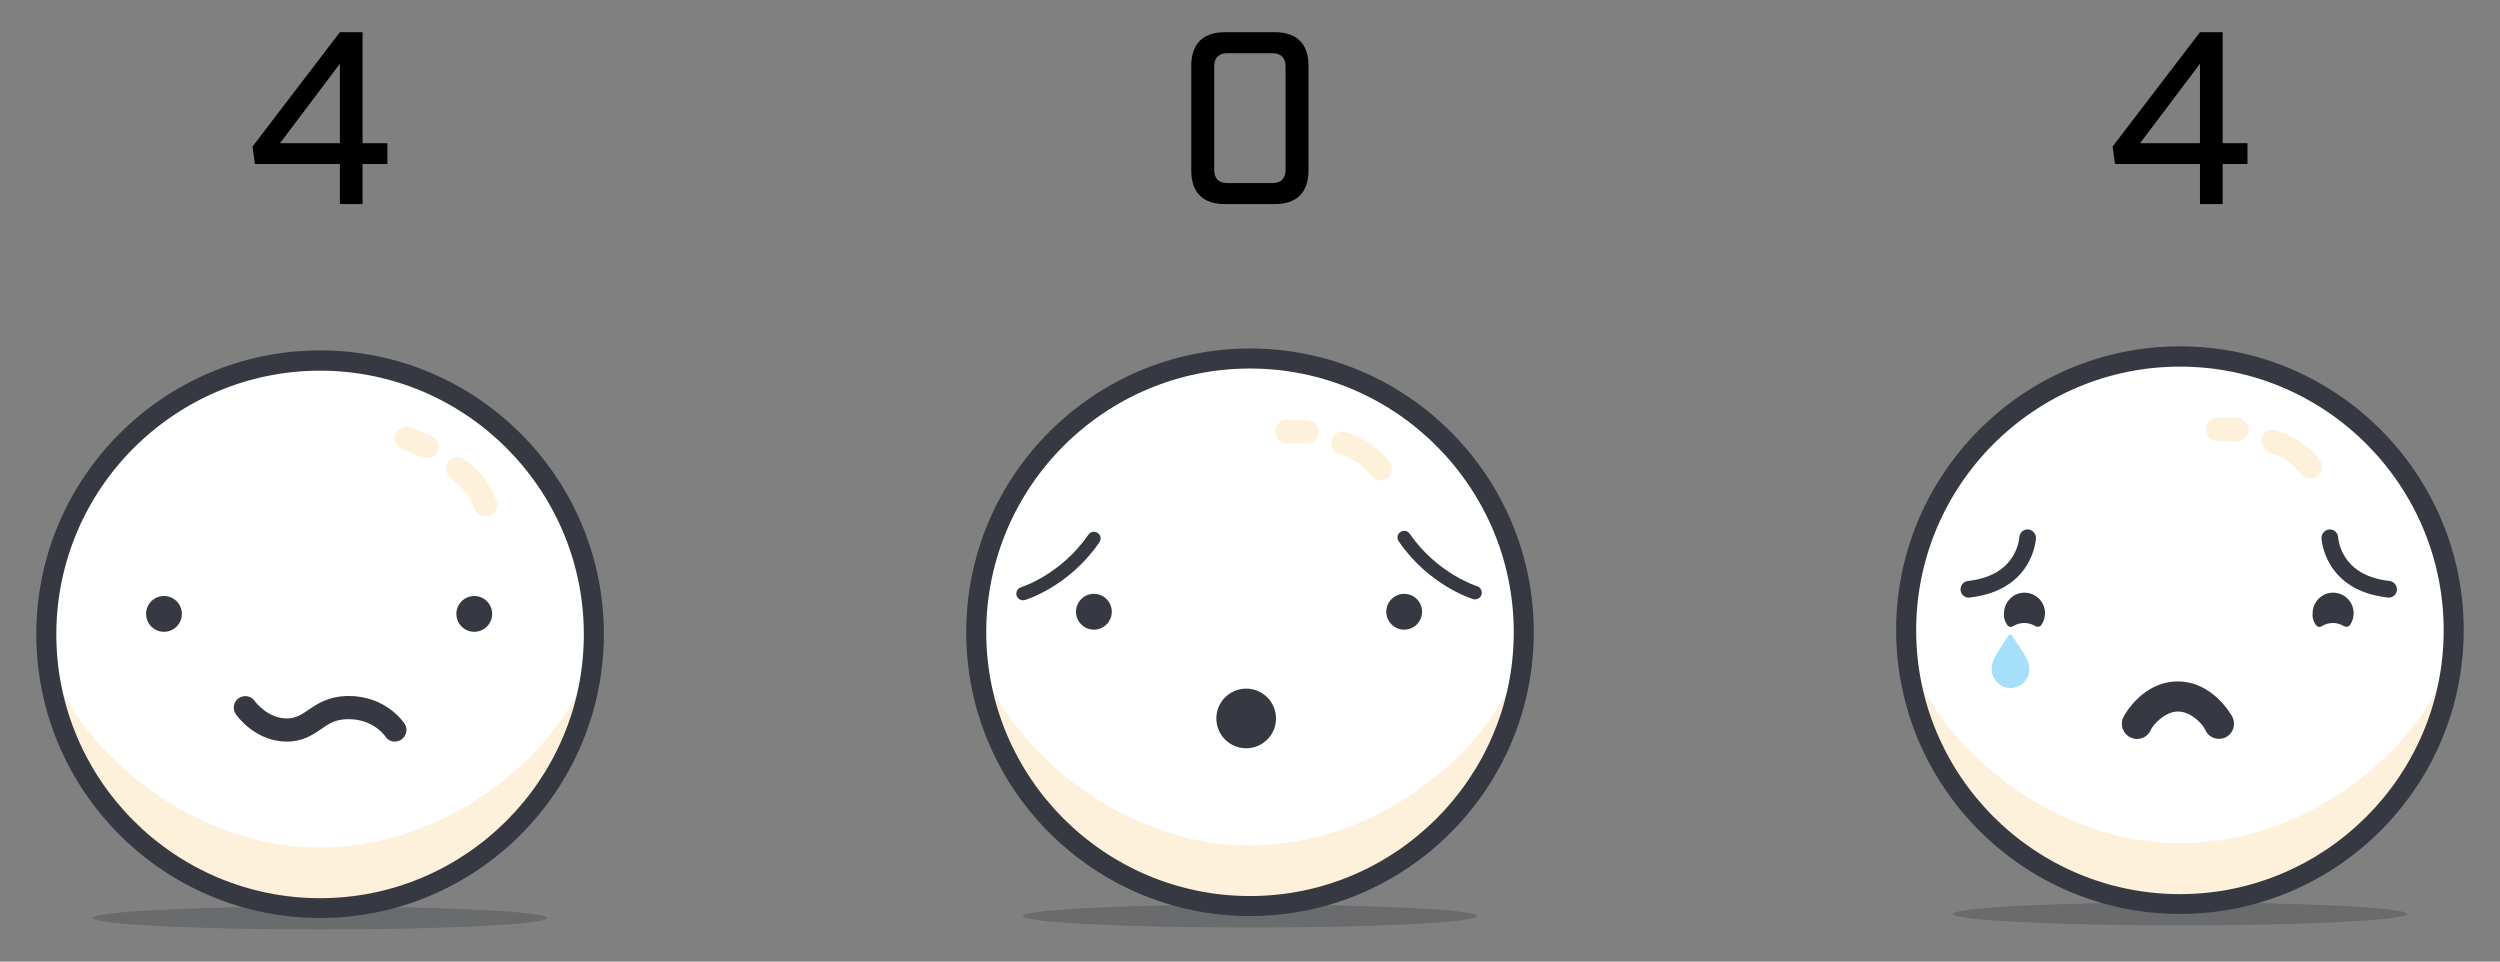 <?xml version="1.0" encoding="utf-8"?>
<!-- Generator: Adobe Illustrator 19.2.0, SVG Export Plug-In . SVG Version: 6.00 Build 0)  -->
<svg version="1.1" id="Layer_1" xmlns="http://www.w3.org/2000/svg" xmlns:xlink="http://www.w3.org/1999/xlink" x="0px" y="0px"
	 viewBox="0 0 1047.4 402.9" style="enable-background:new 0 0 1047.4 402.9;" xml:space="preserve">
<rect x="0" y="0" width="1047.4" height="402.9" fill="#808080" stroke="none"/>
<style type="text/css">
	.st0{opacity:0.3;fill:#363942;}
	.st1{fill:#FFFFFF;}
	.st2{fill:#FEF1DC;}
	.st3{fill:#363942;}
	.st4{fill:#A5DFF9;}
</style>
<g>
	<g>
		<g>
			<ellipse class="st0" cx="134.1" cy="384.6" rx="95.1" ry="4.8"/>
			<circle class="st1" cx="135" cy="265.8" r="114.7"/>
			<path class="st2" d="M248.7,265.8c0,63.3-51.3,114.7-114.7,114.7S19.4,329.1,19.4,265.8c0,33.4,51.3,89.3,114.7,89.3
				S248.7,300.5,248.7,265.8z"/>
			<path class="st3" d="M134.1,384.6c-65.5,0-118.9-53.3-118.9-118.9c0-65.5,53.3-118.9,118.9-118.9s118.9,53.3,118.9,118.9
				C252.9,331.3,199.6,384.6,134.1,384.6z M134.1,155.3c-60.9,0-110.5,49.6-110.5,110.5s49.6,110.5,110.5,110.5
				s110.5-49.6,110.5-110.5S195,155.3,134.1,155.3z"/>
			<circle class="st3" cx="68.7" cy="257.2" r="7.5"/>
			<circle class="st3" cx="198.7" cy="257.2" r="7.5"/>
			<path class="st3" d="M165.4,310.7c-1.6,0-3.1-0.8-4-2.2c-0.2-0.3-5-7.2-15.4-7.2c-5.4,0-8.1,1.8-11.5,4.2
				c-3.6,2.4-7.6,5.2-14.3,5.2c-13.4,0-21.1-11-21.4-11.5c-1.5-2.2-1-5.2,1.2-6.7c2.2-1.5,5.2-1,6.7,1.2c0.1,0.1,5.3,7.3,13.5,7.3
				c3.7,0,5.9-1.5,8.9-3.5c3.8-2.6,8.6-5.9,17-5.9c15.7,0,23.1,11.1,23.4,11.6c1.5,2.2,0.8,5.2-1.4,6.7
				C167.3,310.4,166.3,310.7,165.4,310.7z"/>
			<path class="st2" d="M203.4,216.3c-2,0-3.8-1.2-4.6-3.1c-2.6-6.7-5.8-9.6-10.1-13c-2.1-1.7-2.5-4.8-0.8-6.9
				c1.7-2.1,4.8-2.5,6.9-0.8c5.2,4.1,9.8,8.2,13.2,17.2c1,2.5-0.3,5.4-2.8,6.3C204.6,216.2,204,216.3,203.4,216.3z"/>
			<path class="st2" d="M178.8,192.1c-0.7,0-1.3-0.1-2-0.4c-4.4-2-8.4-3.5-8.4-3.6c-2.5-1-3.7-3.9-2.7-6.4c1-2.5,3.9-3.7,6.4-2.7
				c0.2,0.1,4.1,1.7,8.8,3.7c2.5,1.1,3.6,4,2.5,6.5C182.5,191.1,180.7,192.1,178.8,192.1z"/>
		</g>
		<g>
			<path d="M151.9,68.7v16.8h-9.5V68.7h-35.6l-1-7.3l36.6-47.9h9.5V60h10.4v8.7H151.9z M142.4,60V26.7L117.3,60H142.4z"/>
		</g>
	</g>
	<g>
		<g>
			<ellipse class="st0" cx="913.3" cy="382.9" rx="95.1" ry="4.8"/>
			<g>
				<circle class="st1" cx="914.3" cy="264" r="114.7"/>
				<path class="st2" d="M1028,264c0,63.3-51.3,114.7-114.7,114.7S798.7,327.4,798.7,264c0,33.4,51.3,89.3,114.7,89.3
					S1028,298.7,1028,264z"/>
				<path class="st3" d="M913.3,382.9c-65.5,0-118.9-53.3-118.9-118.9c0-65.5,53.3-118.9,118.9-118.9s118.9,53.3,118.9,118.9
					C1032.2,329.6,978.9,382.9,913.3,382.9z M913.3,153.6c-60.9,0-110.5,49.6-110.5,110.5s49.6,110.5,110.5,110.5
					c60.9,0,110.5-49.6,110.5-110.5S974.3,153.6,913.3,153.6z"/>
			</g>
			<path class="st3" d="M895.3,309.6c-0.9,0-1.7-0.2-2.6-0.6c-3.2-1.4-4.6-5.2-3.2-8.3c0.8-1.8,8.5-15.2,22.9-15.2
				c14.3,0,22.1,13.3,23,15.1c1.4,3.2,0.1,6.9-3.1,8.4c-3.2,1.4-6.9,0.1-8.3-3.1c-1.3-2.8-6.2-7.8-11.5-7.8
				c-5.5,0-10.4,5.5-11.4,7.7C900,308.3,897.7,309.6,895.3,309.6z"/>
			<path class="st2" d="M968,200.5c-1.4,0-2.8-0.6-3.8-1.8c-4.5-5.6-8.5-7.4-13.7-9.3c-2.5-1-3.8-3.8-2.9-6.3c1-2.5,3.8-3.8,6.3-2.9
				c6.2,2.3,11.8,4.9,17.8,12.3c1.7,2.1,1.4,5.2-0.7,6.9C970.2,200.1,969.1,200.5,968,200.5z"/>
			<path class="st2" d="M937.2,185c-0.2,0-0.3,0-0.5,0c-4.4-0.5-7.4-0.2-7.4-0.2c-2.7,0.2-5.1-1.8-5.3-4.5c-0.2-2.7,1.8-5.1,4.4-5.3
				c0.2,0,3.9-0.3,9.3,0.2c2.7,0.3,4.6,2.7,4.4,5.4C941.8,183.2,939.7,185,937.2,185z"/>
			<path class="st3" d="M824.9,250.4c-1.8,0-3.3-1.3-3.5-3.1c-0.2-1.9,1.2-3.7,3.1-3.9c8.8-1,15.1-4.4,18.7-10.2
				c2.6-4.1,2.8-8,2.8-8c0.1-1.9,1.6-3.4,3.5-3.4c0,0,0.1,0,0.1,0c1.9,0.1,3.4,1.7,3.4,3.6c0,0.2-1,21.9-27.6,24.9
				C825.2,250.4,825.1,250.4,824.9,250.4z"/>
			<path class="st3" d="M1000.7,250.4c1.8,0,3.3-1.3,3.5-3.1c0.2-1.9-1.2-3.7-3.1-3.9c-8.8-1-15.1-4.4-18.7-10.2
				c-2.6-4.1-2.8-8-2.8-8c-0.1-1.9-1.6-3.4-3.5-3.4c0,0-0.1,0-0.1,0c-1.9,0.1-3.4,1.7-3.4,3.6c0,0.2,1,21.9,27.6,24.9
				C1000.4,250.4,1000.6,250.4,1000.7,250.4z"/>
			<path class="st3" d="M970.3,261.9c0.6,0.8,1.6,1,2.5,0.4c1.3-0.8,2.9-1.3,4.6-1.3c1.7,0,3.2,0.5,4.6,1.3c0.8,0.5,1.9,0.4,2.5-0.4
				c1.3-1.9,1.9-4.2,1.4-6.8c-0.7-3.3-3.3-5.9-6.6-6.6c-5.5-1.2-10.4,3.1-10.4,8.4C968.7,258.8,969.3,260.5,970.3,261.9z"/>
			<path class="st3" d="M841,261.9c0.6,0.8,1.6,1,2.5,0.4c1.3-0.8,2.9-1.3,4.6-1.3c1.7,0,3.2,0.5,4.6,1.3c0.8,0.5,1.9,0.4,2.5-0.4
				c1.3-1.9,1.9-4.2,1.4-6.8c-0.7-3.3-3.3-5.9-6.6-6.6c-5.5-1.2-10.4,3.1-10.4,8.4C839.4,258.8,840,260.5,841,261.9z"/>
			<path class="st4" d="M850.2,280.4c0,4.6-4,8.3-8.7,7.8c-4.5-0.4-7.7-4.8-7-9.2c0.6-3.6,3.2-6.9,7.1-12.9c0.3-0.5,1-0.4,1.3,0
				C847.1,272.9,850.2,276.2,850.2,280.4z"/>
		</g>
		<g>
			<path d="M931.2,68.7v16.8h-9.5V68.7h-35.6l-1-7.3l36.6-47.9h9.5V60h10.4v8.7H931.2z M921.7,60V26.7L896.6,60H921.7z"/>
		</g>
	</g>
	<g>
		<g>
			<ellipse class="st0" cx="523.7" cy="383.8" rx="95.1" ry="4.8"/>
			<circle class="st1" cx="524.7" cy="264.9" r="114.7"/>
			<path class="st2" d="M638.4,264.9c0,63.3-51.3,114.7-114.7,114.7S409,328.2,409,264.9c0,33.4,51.3,89.3,114.7,89.3
				S638.4,299.6,638.4,264.9z"/>
			<path class="st3" d="M523.7,383.8c-65.5,0-118.9-53.3-118.9-118.9c0-65.5,53.3-118.9,118.9-118.9s118.9,53.3,118.9,118.9
				C642.6,330.4,589.2,383.8,523.7,383.8z M523.7,154.4c-60.9,0-110.5,49.6-110.5,110.5s49.6,110.5,110.5,110.5
				s110.5-49.6,110.5-110.5S584.6,154.4,523.7,154.4z"/>
			<path class="st2" d="M578.4,201.3c-1.4,0-2.8-0.6-3.8-1.8c-4.5-5.6-8.5-7.4-13.7-9.3c-2.5-1-3.8-3.8-2.9-6.3
				c1-2.5,3.8-3.8,6.3-2.9c6.2,2.3,11.8,4.9,17.8,12.3c1.7,2.1,1.4,5.2-0.7,6.9C580.5,200.9,579.4,201.3,578.4,201.3z"/>
			<path class="st2" d="M547.5,185.9c-0.2,0-0.3,0-0.5,0c-4.4-0.5-7.4-0.2-7.4-0.2c-2.7,0.2-5.1-1.8-5.3-4.5
				c-0.2-2.7,1.8-5.1,4.4-5.3c0.2,0,3.9-0.3,9.3,0.2c2.7,0.3,4.6,2.7,4.4,5.4C552.1,184,550,185.9,547.5,185.9z"/>
			<circle class="st3" cx="522.1" cy="301" r="12.5"/>
			<circle class="st3" cx="458.3" cy="256.3" r="7.5"/>
			<circle class="st3" cx="588.3" cy="256.3" r="7.5"/>
			<path class="st3" d="M428.6,251.5c-1.2,0-2.3-0.8-2.7-2c-0.4-1.5,0.4-3,1.9-3.5l0,0c0.2,0,16.6-5.2,28.2-22
				c0.9-1.3,2.6-1.6,3.9-0.7c1.3,0.9,1.6,2.6,0.7,3.9c-12.7,18.5-30.5,24-31.2,24.2C429.2,251.4,428.9,251.5,428.6,251.5z"/>
			<path class="st3" d="M618,251.1c-0.3,0-0.5,0-0.8-0.1c-0.7-0.2-18.5-5.7-31.2-24.2c-0.9-1.3-0.6-3,0.7-3.9c1.3-0.9,3-0.6,3.9,0.7
				c11.6,16.8,28,21.9,28.2,22c1.5,0.4,2.3,2,1.9,3.5C620.4,250.3,619.2,251.1,618,251.1z"/>
		</g>
		<g>
			<path d="M513.1,85.5c-9.1,0-14-4.9-14-14v-44c0-9.1,4.9-14,14-14h21.1c9.1,0,14,4.9,14,14v44c0,9.1-4.9,14-14,14H513.1z
				 M508.7,71.2c0,3.6,1.9,5.5,5.5,5.5h18.9c3.6,0,5.5-1.9,5.5-5.5V27.8c0-3.6-1.9-5.5-5.5-5.5h-18.9c-3.6,0-5.5,1.9-5.5,5.5V71.2z"
				/>
		</g>
	</g>
</g>
</svg>
